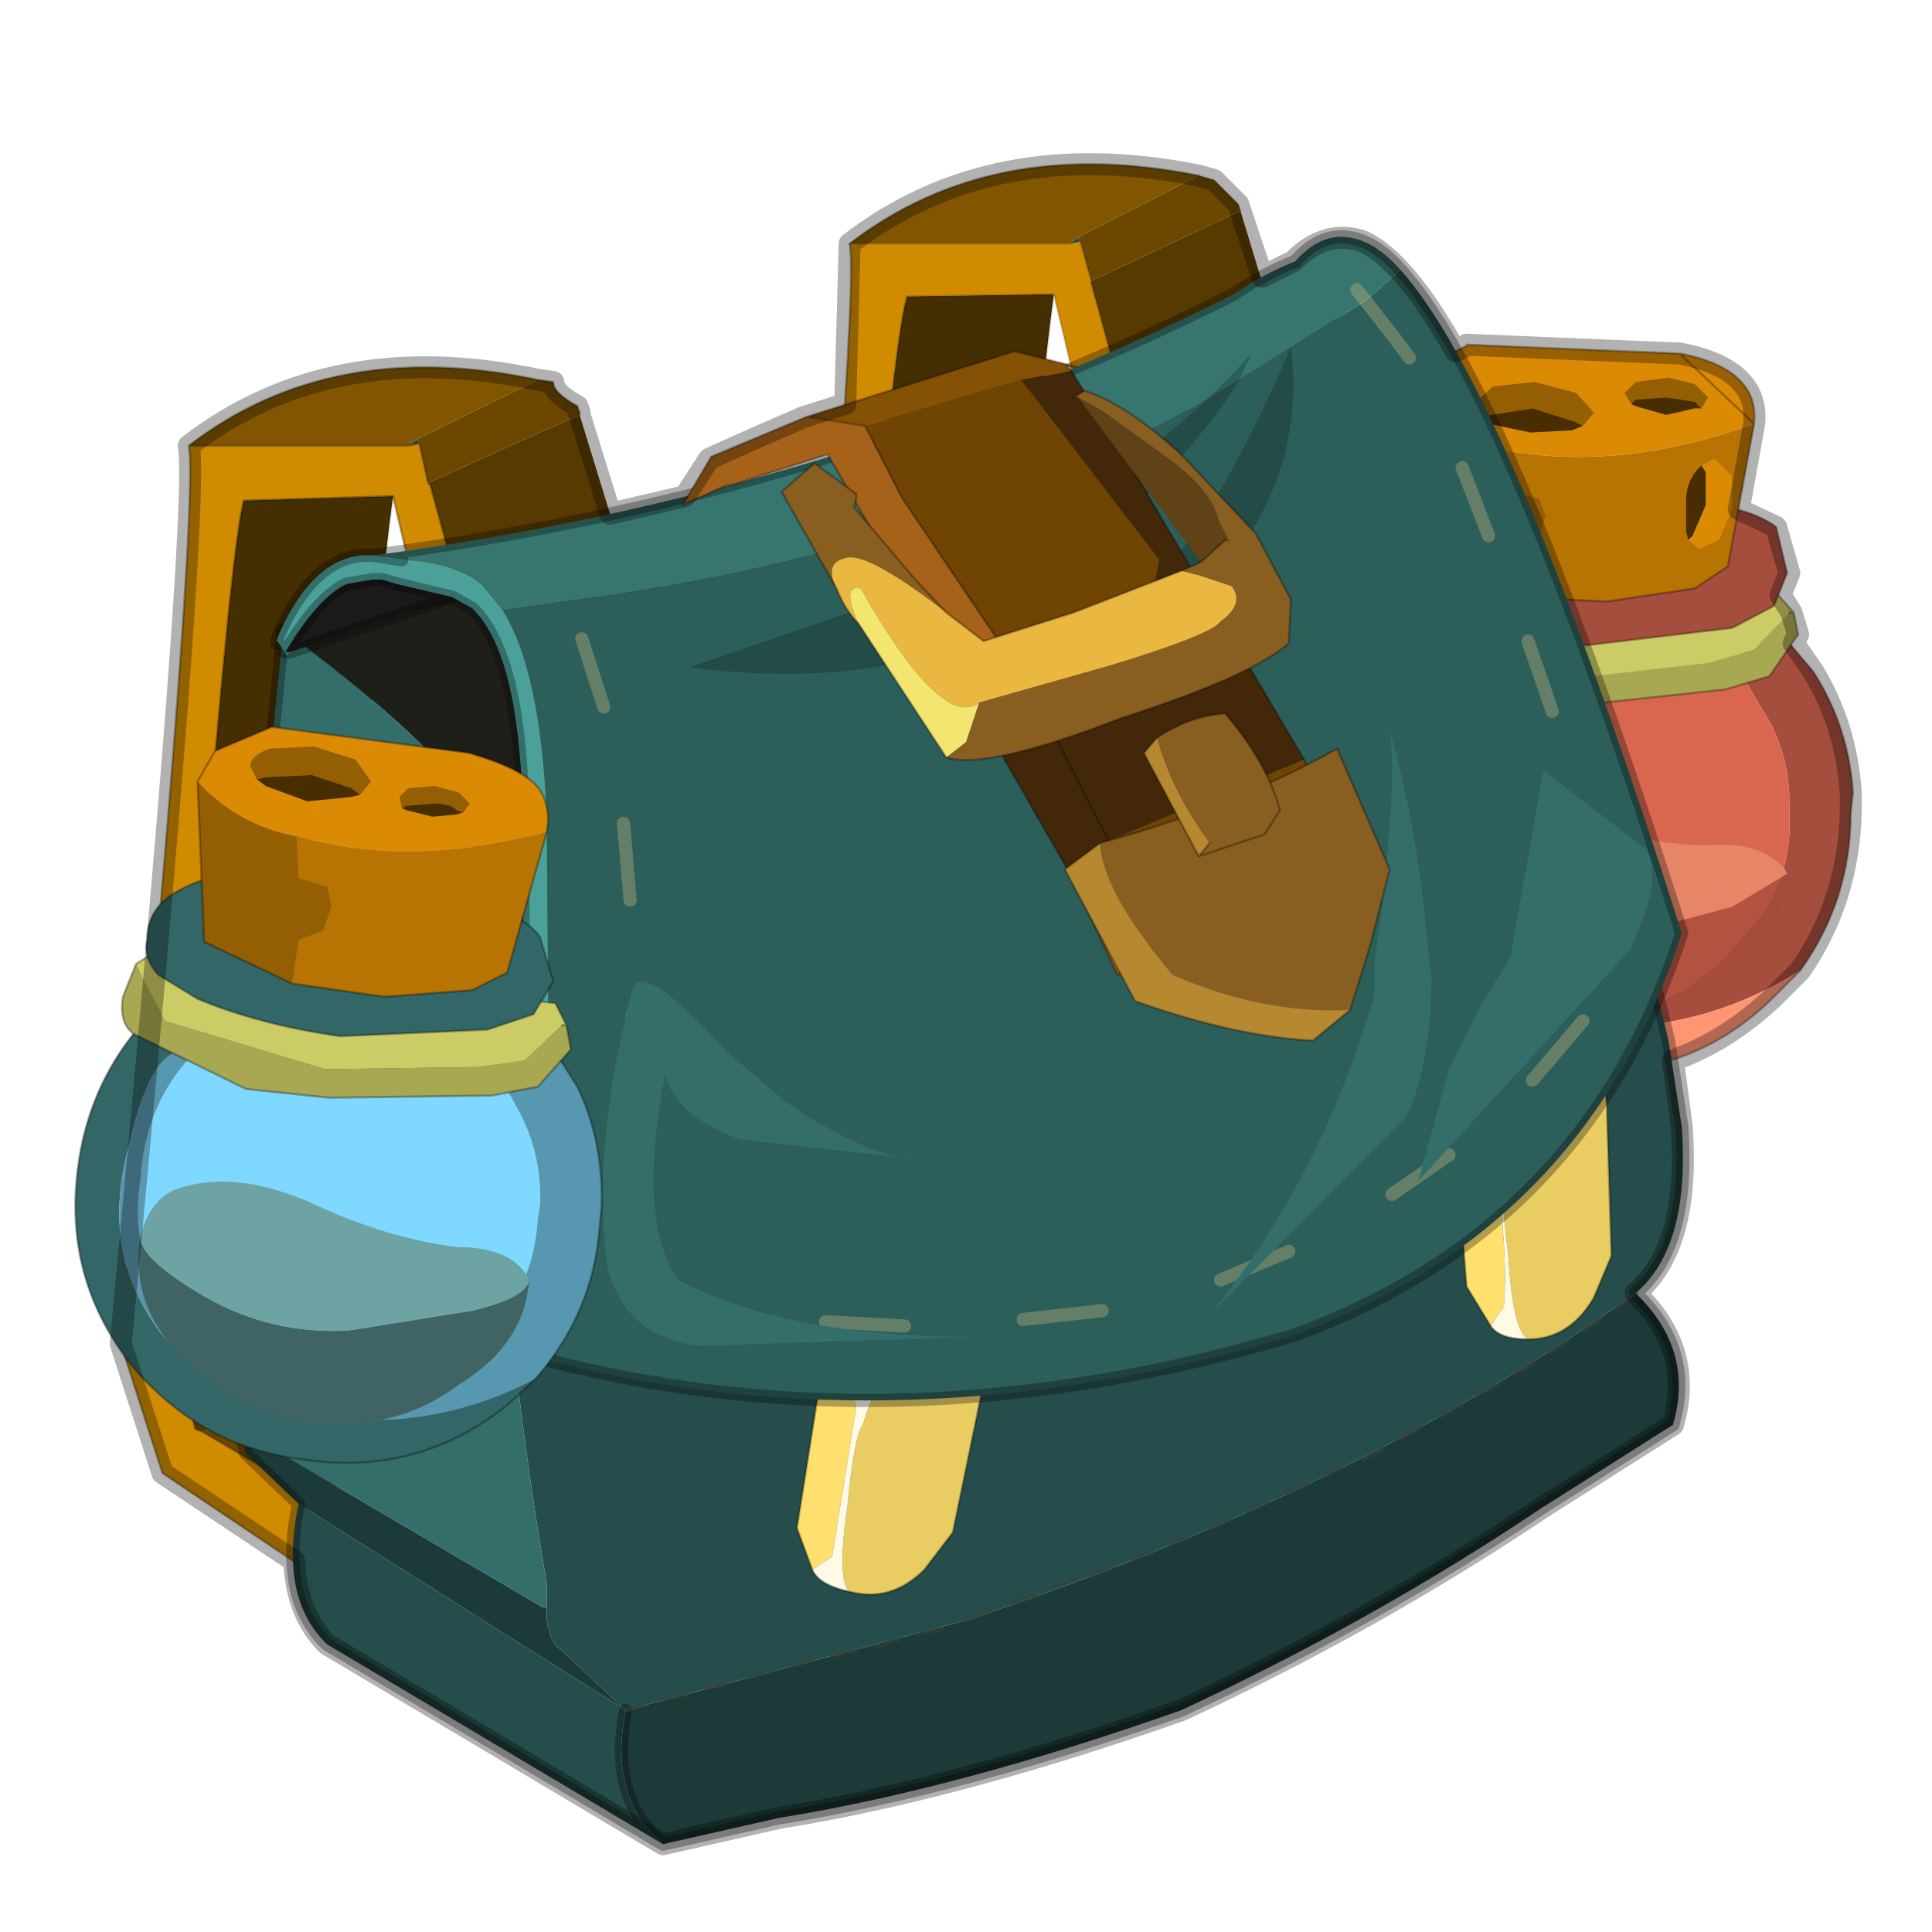 <?xml version="1.0" encoding="UTF-8" standalone="no"?>
<svg xmlns:xlink="http://www.w3.org/1999/xlink" height="440.0px" width="440.0px" xmlns="http://www.w3.org/2000/svg">
  <g transform="matrix(10.0, 0.0, 0.0, 10.0, 0.0, 0.0)">
    <use height="44.0" transform="matrix(1.0, 0.0, 0.0, 1.0, 0.0, 0.0)" width="44.0" xlink:href="#shape0"/>
  </g>
  <defs>
    <g id="shape0" transform="matrix(1.0, 0.0, 0.0, 1.0, 0.0, 0.0)">
      <path d="M44.0 44.0 L0.0 44.0 0.0 0.0 44.0 0.0 44.0 44.0" fill="#43adca" fill-opacity="0.0" fill-rule="evenodd" stroke="none"/>
      <path d="M41.0 22.1 Q38.95 23.4 36.55 23.4 34.15 23.5 32.4 21.8 30.8 20.15 31.3 17.6 31.6 15.1 32.55 15.4 31.55 16.7 31.6 18.45 31.55 20.3 32.85 21.6 34.25 23.1 36.15 23.1 38.1 23.1 39.4 21.65 L39.8 21.2 Q40.85 20.1 40.75 18.45 L40.75 18.1 Q40.7 17.0 40.1 16.1 L39.6 15.25 39.45 15.15 39.25 15.1 40.5 14.35 41.3 15.3 Q42.1 16.55 42.2 18.05 L42.15 18.5 Q42.15 20.5 41.0 22.1" fill="#a64e3d" fill-rule="evenodd" stroke="none"/>
      <path d="M41.0 22.1 L40.4 22.7 Q38.6 24.5 36.0 24.4 33.6 24.4 31.85 22.65 30.15 20.9 30.15 18.45 30.2 15.95 31.9 14.15 33.65 12.4 36.15 12.4 38.55 12.4 40.45 14.15 L40.5 14.35 39.25 15.1 Q38.35 15.65 36.75 15.85 34.15 16.35 32.8 15.55 L32.55 15.4 Q31.6 15.1 31.3 17.6 30.8 20.15 32.4 21.8 34.15 23.5 36.55 23.4 38.95 23.4 41.0 22.1" fill="#ff9573" fill-rule="evenodd" stroke="none"/>
      <path d="M32.55 15.4 L32.8 15.55 Q34.15 16.35 36.75 15.85 38.35 15.65 39.25 15.1 L39.45 15.15 39.6 15.25 40.1 16.1 Q40.7 17.0 40.75 18.1 L40.75 18.45 Q40.85 20.1 39.8 21.2 L39.4 21.65 Q38.1 23.1 36.15 23.1 34.25 23.1 32.85 21.6 31.55 20.3 31.6 18.45 31.55 16.7 32.55 15.4" fill="#d9664f" fill-rule="evenodd" stroke="none"/>
      <path d="M40.5 14.35 L40.45 14.15 Q38.55 12.4 36.15 12.4 33.65 12.4 31.9 14.15 30.2 15.95 30.15 18.45 30.15 20.9 31.85 22.65 33.6 24.4 36.0 24.4 38.6 24.5 40.4 22.7 L41.0 22.1 M40.5 14.35 L41.3 15.3 Q42.1 16.55 42.2 18.05 L42.15 18.5 Q42.15 20.5 41.0 22.1" fill="none" stroke="#000000" stroke-linecap="round" stroke-linejoin="round" stroke-opacity="0.302" stroke-width="0.05"/>
      <path d="M40.75 13.95 L39.95 14.8 38.9 15.1 35.4 15.5 31.7 14.7 30.9 13.45 31.3 13.15 40.45 13.5 40.85 13.95 40.75 13.95" fill="#cccc66" fill-rule="evenodd" stroke="none"/>
      <path d="M30.9 13.45 L31.7 14.7 35.4 15.5 38.9 15.1 39.95 14.8 40.75 13.95 40.85 13.95 40.95 14.45 40.3 15.4 39.3 15.7 35.6 16.1 33.7 16.05 31.0 15.1 Q30.6 14.85 30.65 14.3 30.65 13.9 30.9 13.45" fill="#a8a853" fill-rule="evenodd" stroke="none"/>
      <path d="M40.75 13.95 L40.85 13.95 40.45 13.5 31.3 13.15 30.9 13.45 Q30.65 13.9 30.65 14.3 30.6 14.85 31.0 15.1 L33.7 16.05 35.6 16.1 39.3 15.7 40.3 15.4 40.95 14.45 40.85 13.95" fill="none" stroke="#000000" stroke-linecap="round" stroke-linejoin="round" stroke-opacity="0.302" stroke-width="0.05"/>
      <path d="M40.45 12.0 L40.7 13.05 40.4 13.8 39.45 14.3 36.1 14.7 32.75 14.15 31.8 13.75 Q31.5 13.4 31.5 12.95 31.45 12.4 31.8 12.0 L32.75 11.4 36.05 11.05 Q38.0 11.05 39.35 11.55 40.05 11.7 40.45 12.0" fill="#a64e3d" fill-rule="evenodd" stroke="none"/>
      <path d="M40.45 12.0 L40.7 13.05 40.4 13.8 39.45 14.3 36.1 14.7 32.75 14.15 31.8 13.75 Q31.5 13.4 31.5 12.95 31.45 12.4 31.8 12.0 L32.75 11.4 36.05 11.05 Q38.0 11.05 39.35 11.55 40.05 11.7 40.45 12.0 Z" fill="none" stroke="#000000" stroke-linecap="round" stroke-linejoin="round" stroke-opacity="0.302" stroke-width="0.05"/>
      <path d="M40.7 19.9 Q40.7 21.3 39.3 22.35 38.0 23.55 36.15 23.5 34.3 23.55 32.95 22.35 31.7 21.25 31.7 19.7 31.75 20.15 33.35 20.9 34.95 21.6 36.65 21.4 L39.45 20.65 40.7 19.9" fill="#a64c3d" fill-opacity="0.733" fill-rule="evenodd" stroke="none"/>
      <path d="M40.7 19.9 L39.45 20.65 36.65 21.4 Q34.95 21.6 33.35 20.9 31.75 20.15 31.7 19.7 31.9 18.7 32.75 18.45 L35.6 18.55 Q37.3 19.25 38.95 19.25 40.1 19.15 40.65 19.8 L40.7 19.9" fill="#e68667" fill-rule="evenodd" stroke="none"/>
      <path d="M31.9 9.25 L32.25 8.45 33.45 7.85 33.4 7.85 38.2 8.05 38.25 8.05 Q39.3 8.25 39.7 8.75 40.0 9.1 39.95 9.65 36.9 10.75 34.25 10.25 32.9 10.15 31.9 9.25" fill="#db8a04" fill-rule="evenodd" stroke="none"/>
      <path d="M34.45 13.6 L32.4 12.85 31.9 9.25 Q32.9 10.15 34.25 10.25 L34.4 11.2 35.05 11.35 35.2 11.75 35.0 12.35 34.5 12.6 34.45 13.6" fill="#945e03" fill-rule="evenodd" stroke="none"/>
      <path d="M39.95 9.65 L39.35 12.9 38.6 13.4 36.6 13.7 34.45 13.6 34.5 12.6 35.0 12.35 35.2 11.75 35.05 11.35 34.4 11.2 34.25 10.25 Q36.9 10.75 39.95 9.65" fill="#b87403" fill-rule="evenodd" stroke="none"/>
      <path d="M39.95 9.65 L39.35 12.9 38.6 13.4 36.6 13.7 34.45 13.6 32.4 12.85 31.9 9.25 32.25 8.45 33.45 7.85 33.4 7.85 38.2 8.05 M38.25 8.05 Q39.3 8.25 39.7 8.75 40.0 9.1 39.95 9.65 Z" fill="none" stroke="#000000" stroke-linecap="round" stroke-linejoin="round" stroke-opacity="0.302" stroke-width="0.05"/>
      <path d="M33.75 9.5 L33.55 9.2 34.0 8.8 34.95 8.7 35.9 8.95 36.3 9.4 36.05 9.7 35.85 9.6 34.9 9.3 33.95 9.45 33.75 9.5" fill="#945e03" fill-rule="evenodd" stroke="none"/>
      <path d="M36.05 9.7 L35.8 9.8 34.85 9.85 33.9 9.65 33.75 9.5 33.95 9.45 34.9 9.3 35.85 9.6 36.05 9.7" fill="#472d00" fill-rule="evenodd" stroke="none"/>
      <path d="M38.75 9.3 L38.6 9.15 37.95 9.05 37.25 9.1 37.15 9.2 37.0 8.95 37.25 8.7 38.0 8.6 38.6 8.75 38.9 9.05 38.75 9.3" fill="#945e03" fill-rule="evenodd" stroke="none"/>
      <path d="M37.15 9.2 L37.25 9.1 37.95 9.05 38.6 9.15 38.75 9.3 38.6 9.3 37.95 9.45 37.25 9.25 37.15 9.2" fill="#472d00" fill-rule="evenodd" stroke="none"/>
      <path d="M38.45 12.3 L38.4 12.1 38.4 11.4 Q38.4 11.0 38.65 10.7 L38.75 10.6 38.85 10.75 38.85 11.5 38.55 12.2 38.45 12.3" fill="#472d00" fill-rule="evenodd" stroke="none"/>
      <path d="M38.75 10.6 L39.05 10.45 39.45 10.85 39.45 11.6 39.15 12.3 38.7 12.5 38.45 12.3 38.55 12.2 38.85 11.5 38.85 10.75 38.75 10.6" fill="#db8a04" fill-rule="evenodd" stroke="none"/>
      <path d="M10.7 14.4 L10.7 14.35 10.7 14.4 M9.5 10.0 L9.55 10.1 9.3 10.15 9.5 10.0" fill="#254d4b" fill-rule="evenodd" stroke="none"/>
      <path d="M10.7 14.35 L9.7 14.5 8.95 11.3 5.55 11.4 Q5.25 12.65 4.6 20.85 L3.85 29.35 3.8 30.2 3.85 30.35 4.45 32.55 4.6 32.6 7.05 34.05 6.75 35.6 3.7 33.55 2.75 30.6 Q4.55 11.55 4.3 10.15 L9.3 10.15 9.55 10.1 9.75 11.0 9.8 11.05 10.7 14.35" fill="#d18b00" fill-rule="evenodd" stroke="none"/>
      <path d="M13.2 9.45 L14.2 12.7 10.7 14.4 10.7 14.35 9.8 11.05 9.75 11.0 Q11.5 10.2 13.2 9.45 M7.4 29.45 L8.0 31.65 8.0 31.7 4.6 32.6 4.45 32.55 3.85 30.35 7.4 29.45" fill="#573a00" fill-rule="evenodd" stroke="none"/>
      <path d="M12.25 8.65 L12.6 8.7 Q12.6 8.95 13.15 9.25 L13.2 9.4 13.2 9.45 Q11.5 10.2 9.75 11.0 L9.55 10.1 9.5 10.0 12.25 8.65 M8.0 31.7 L10.3 33.0 7.05 34.05 4.6 32.6 8.0 31.7" fill="#6b4700" fill-rule="evenodd" stroke="none"/>
      <path d="M4.3 10.15 Q7.55 7.65 12.25 8.65 L9.5 10.0 9.3 10.15 4.3 10.15" fill="#825600" fill-rule="evenodd" stroke="none"/>
      <path d="M8.95 11.3 Q8.65 13.45 8.1 19.95 L7.4 28.45 7.35 29.3 7.4 29.45 3.85 30.35 3.8 30.2 3.85 29.35 4.6 20.85 Q5.25 12.65 5.55 11.4 L8.95 11.3" fill="#452e00" fill-rule="evenodd" stroke="none"/>
      <path d="M12.25 8.65 L12.6 8.7 Q12.6 8.95 13.15 9.25 L13.2 9.4 13.2 9.45 M10.7 14.35 L9.7 14.5 8.95 11.3 5.55 11.4 Q5.25 12.65 4.6 20.85 L3.85 29.35 3.8 30.2 3.85 30.35 4.45 32.55 4.6 32.6 7.05 34.05 6.75 35.6 3.7 33.55 2.75 30.6 Q4.55 11.55 4.3 10.15 7.55 7.65 12.25 8.65 M9.55 10.1 L9.75 11.0 M9.3 10.15 L4.3 10.15 M10.7 14.35 L9.8 11.05 9.75 11.0 M9.55 10.1 L9.3 10.15" fill="none" stroke="#000000" stroke-linecap="round" stroke-linejoin="round" stroke-opacity="0.302" stroke-width="0.05"/>
      <path d="M8.95 11.3 Q8.65 13.45 8.1 19.95 L7.4 28.45 7.35 29.3 7.4 29.45 M8.0 31.7 L10.3 33.0 7.05 34.05" fill="none" stroke="#000000" stroke-linecap="round" stroke-linejoin="round" stroke-opacity="0.153" stroke-width="0.05"/>
      <path d="M33.2 9.55 L31.9 10.3 Q21.6 16.55 10.75 18.6 10.55 17.4 6.45 14.35 18.3 12.25 29.35 6.25 32.0 8.7 33.2 9.55 M29.35 6.25 Q31.7 9.0 31.9 10.3 31.7 9.0 29.35 6.25" fill="#1f1f1a" fill-rule="evenodd" stroke="none"/>
      <path d="M34.25 11.7 L32.45 13.2 Q27.65 16.8 19.6 19.35 L10.95 21.6 10.75 18.6 Q21.6 16.55 31.9 10.3 L33.2 9.55 34.25 11.7 M12.45 36.6 L12.45 36.9 Q12.55 37.45 12.75 37.55 L14.25 38.95 22.0 36.9 Q30.95 33.95 37.25 29.45 38.6 30.75 38.1 32.45 L35.1 34.35 Q31.3 36.9 26.9 38.95 21.8 40.75 17.75 41.4 L15.1 42.0 Q13.85 40.95 14.25 38.95 L6.8 34.25 5.6 33.1 5.45 32.55 12.35 36.6 12.45 36.6" fill="#1c3b38" fill-rule="evenodd" stroke="none"/>
      <path d="M10.95 21.6 L19.6 19.35 Q27.65 16.8 32.45 13.2 L34.25 11.7 Q36.5 17.35 38.0 23.7 L38.3 25.65 Q38.5 28.4 37.25 29.45 30.95 33.95 22.0 36.9 L14.25 38.95 12.75 37.55 Q12.55 37.45 12.45 36.9 L12.45 36.6 12.45 36.05 Q11.45 30.3 10.95 21.9 L10.95 21.6 M15.1 42.0 L7.45 37.45 Q6.35 36.4 6.8 34.25 L14.25 38.95 Q13.85 40.95 15.1 42.0" fill="#254d4b" fill-rule="evenodd" stroke="none"/>
      <path d="M10.75 18.6 L10.95 21.6 10.95 21.9 Q11.45 30.3 12.45 36.05 L12.45 36.6 12.35 36.6 5.45 32.55 5.45 32.45 5.5 31.6 Q5.45 25.95 6.15 17.55 L6.15 17.35 6.45 14.35 Q10.55 17.4 10.75 18.6" fill="#346e6a" fill-rule="evenodd" stroke="none"/>
      <path d="M34.25 11.7 L33.2 9.55 M37.25 29.45 Q38.5 28.4 38.3 25.65 L38.0 23.7 Q36.5 17.35 34.25 11.7 M29.35 6.25 Q18.3 12.25 6.45 14.35 M29.35 6.25 Q32.0 8.7 33.2 9.55 M5.45 32.55 L5.45 32.45 5.5 31.6 Q5.45 25.95 6.15 17.55 L6.15 17.35 6.45 14.35 M6.8 34.25 L5.6 33.1 5.45 32.55 M15.1 42.0 L7.45 37.45 Q6.35 36.4 6.8 34.25 M14.25 38.95 Q13.85 40.95 15.1 42.0 L17.75 41.4 Q21.8 40.75 26.9 38.95 31.3 36.9 35.1 34.35 L38.1 32.45 Q38.6 30.75 37.25 29.45" fill="none" stroke="#000000" stroke-linecap="round" stroke-linejoin="round" stroke-opacity="0.302" stroke-width="0.3"/>
      <path d="M31.9 10.3 Q31.7 9.0 29.35 6.25" fill="none" stroke="#000000" stroke-linecap="round" stroke-linejoin="round" stroke-width="0.05"/>
      <path d="M28.65 15.6 L28.25 15.8 M20.65 18.95 L20.15 19.15 M23.4 18.0 L23.0 18.2 M22.55 18.3 L22.1 18.45 M21.6 18.65 L21.15 18.8 M27.8 16.05 L27.35 16.25 M26.9 16.45 L26.5 16.65 M26.05 16.85 L25.6 17.05 M25.15 17.25 L24.75 17.45 M24.3 17.65 L23.85 17.85 M34.25 11.7 L33.85 11.95 M33.45 12.3 L33.15 12.55 M32.75 12.9 L32.45 13.2 32.35 13.25 M31.95 13.55 L31.6 13.85 M31.2 14.1 L30.75 14.35 M30.35 14.6 L29.9 14.85 M29.5 15.1 L29.1 15.35 M11.85 21.35 L11.35 21.5 M12.8 21.1 L12.3 21.25 M13.75 20.85 L13.25 21.0 M14.75 20.6 L14.25 20.75 M15.7 20.35 L15.2 20.45 M16.65 20.1 L16.2 20.2 M17.65 19.85 L17.15 19.95 M18.6 19.6 L18.1 19.75 M14.65 38.85 L14.25 38.95 M15.6 38.6 L15.1 38.7 M16.55 38.35 L16.1 38.45 M17.55 38.05 L17.05 38.2 M18.5 37.8 L18.05 37.95 M30.6 33.4 L30.15 33.6 M31.5 33.0 L31.05 33.25 M32.35 32.5 L31.9 32.75 M33.25 32.0 L32.8 32.25 M34.9 31.05 L34.5 31.3 M35.7 30.55 L35.3 30.8 M36.45 30.05 L36.05 30.3 M37.25 29.45 L36.85 29.75 M34.1 31.55 L33.65 31.75 M28.85 34.2 L28.4 34.4 M28.0 34.6 L27.55 34.8 M27.1 35.0 L26.65 35.15 M26.25 35.35 L25.8 35.5 M25.35 35.7 L24.9 35.85 M20.45 37.35 L19.95 37.5 M21.45 37.1 L20.95 37.2 M23.55 36.35 L23.05 36.5 M22.55 36.7 L22.0 36.9 M24.5 35.95 L24.0 36.15 M29.75 33.8 L29.3 34.0 M19.6 19.35 L19.1 19.5 M19.5 37.6 L19.0 37.7" fill="none" stroke="#3f3f36" stroke-linecap="round" stroke-linejoin="round" stroke-opacity="0.502" stroke-width="0.1"/>
      <path d="M25.75 9.8 L25.75 9.75 25.75 9.8 M24.6 5.5 L24.35 5.55 24.55 5.4 24.6 5.5" fill="#254d4b" fill-rule="evenodd" stroke="none"/>
      <path d="M25.75 9.75 L24.75 9.85 24.0 6.7 20.65 6.75 Q20.3 8.05 19.65 16.25 L18.95 24.75 18.9 25.6 18.95 25.75 19.5 27.95 19.65 28.0 22.1 29.45 21.8 30.95 18.75 28.95 17.8 26.0 Q19.6 6.95 19.35 5.55 L24.35 5.55 24.6 5.5 24.85 6.4 24.85 6.45 25.75 9.75" fill="#d18b00" fill-rule="evenodd" stroke="none"/>
      <path d="M22.45 24.85 L23.05 27.05 19.65 28.0 19.5 27.95 18.95 25.75 22.45 24.85 M28.25 4.8 L29.25 8.1 25.75 9.8 25.75 9.75 24.85 6.45 24.85 6.4 28.25 4.8" fill="#573a00" fill-rule="evenodd" stroke="none"/>
      <path d="M23.05 27.05 L25.35 28.4 22.1 29.45 19.65 28.0 23.05 27.05 M27.3 4.0 L27.65 4.1 28.2 4.65 28.25 4.8 24.85 6.4 24.6 5.5 24.55 5.4 27.3 4.0" fill="#6b4700" fill-rule="evenodd" stroke="none"/>
      <path d="M19.35 5.55 Q22.6 3.05 27.3 4.0 L24.55 5.4 24.35 5.55 19.35 5.55" fill="#825600" fill-rule="evenodd" stroke="none"/>
      <path d="M24.0 6.7 Q23.7 8.85 23.15 15.35 L22.45 23.85 22.4 24.7 22.45 24.85 18.95 25.75 18.9 25.6 18.95 24.75 19.65 16.25 Q20.3 8.05 20.65 6.75 L24.0 6.7" fill="#452e00" fill-rule="evenodd" stroke="none"/>
      <path d="M25.75 9.75 L24.75 9.85 24.0 6.7 Q23.7 8.85 23.15 15.35 L22.45 23.85 22.4 24.7 22.45 24.85 M23.05 27.05 L25.35 28.4 22.1 29.45 19.65 28.0 19.5 27.95 18.95 25.75 M27.3 4.0 L27.65 4.1 28.2 4.65 28.25 4.8 M25.75 9.75 L24.85 6.45 24.85 6.4 24.6 5.5 24.35 5.55 19.35 5.55 M24.0 6.7 L20.65 6.75 Q20.3 8.05 19.65 16.25 L18.95 24.75 18.9 25.6 18.95 25.75" fill="none" stroke="#000000" stroke-linecap="round" stroke-linejoin="round" stroke-opacity="0.153" stroke-width="0.05"/>
      <path d="M22.1 29.45 L21.8 30.95 18.75 28.95 17.8 26.0 Q19.6 6.95 19.35 5.55 22.6 3.05 27.3 4.0" fill="none" stroke="#000000" stroke-linecap="round" stroke-linejoin="round" stroke-opacity="0.302" stroke-width="0.05"/>
      <path d="M34.45 25.5 Q35.75 25.05 35.95 24.75 36.3 24.3 36.05 24.1 L35.3 23.8 33.2 24.95 33.3 25.3 33.6 25.4 34.45 25.5" fill="#fff1ba" fill-rule="evenodd" stroke="none"/>
      <path d="M34.8 30.5 Q35.75 30.5 36.3 29.55 L36.7 28.6 36.6 25.4 36.6 25.3 Q36.6 24.55 36.05 24.1 36.3 24.3 35.95 24.75 35.75 25.05 34.45 25.5 L34.25 26.65 Q34.15 27.0 34.35 28.6 34.45 30.3 34.8 30.5" fill="#e9cd63" fill-rule="evenodd" stroke="none"/>
      <path d="M33.2 24.95 L33.2 25.15 33.1 25.5 33.3 25.3 33.2 24.95" fill="#ffdf66" fill-rule="evenodd" stroke="none"/>
      <path d="M33.1 25.5 L33.4 29.3 33.95 30.2 34.25 29.75 Q34.35 28.6 34.05 26.35 L33.6 25.4 33.3 25.3 33.1 25.5" fill="#ffe06e" fill-rule="evenodd" stroke="none"/>
      <path d="M34.8 30.5 Q34.45 30.3 34.35 28.6 34.15 27.0 34.25 26.65 L34.45 25.5 33.6 25.4 34.05 26.35 Q34.35 28.6 34.25 29.75 L33.95 30.2 Q34.15 30.5 34.8 30.5" fill="#fffae6" fill-rule="evenodd" stroke="none"/>
      <path d="M36.05 24.1 Q36.6 24.55 36.6 25.3 L36.6 25.4 36.7 28.6 36.3 29.55 Q35.75 30.5 34.8 30.5 M36.05 24.1 L35.3 23.8 33.2 24.95 33.2 25.15 33.1 25.5 33.4 29.3 33.95 30.2 Q34.15 30.5 34.8 30.5" fill="none" stroke="#000000" stroke-linecap="round" stroke-linejoin="round" stroke-opacity="0.302" stroke-width="0.05"/>
      <path d="M22.1 30.4 L21.4 29.9 18.95 30.5 19.0 30.85 19.25 31.0 Q19.55 31.45 20.15 31.35 L21.85 31.0 Q22.25 30.7 22.1 30.4" fill="#fff1ba" fill-rule="evenodd" stroke="none"/>
      <path d="M22.1 30.4 Q22.25 30.7 21.85 31.0 L20.15 31.35 Q19.85 31.75 19.65 32.45 19.45 32.7 19.3 34.3 19.05 36.0 19.35 36.25 20.3 36.5 21.05 35.75 L21.7 34.9 22.35 31.75 22.4 31.65 Q22.55 30.95 22.1 30.4" fill="#e9cd63" fill-rule="evenodd" stroke="none"/>
      <path d="M19.0 30.85 L18.95 30.5 18.9 30.7 18.75 31.0 19.0 30.85" fill="#ffdf66" fill-rule="evenodd" stroke="none"/>
      <path d="M19.25 31.0 L19.0 30.85 18.75 31.0 18.15 34.8 18.5 35.75 18.95 35.45 19.5 32.05 19.25 31.0" fill="#ffe06e" fill-rule="evenodd" stroke="none"/>
      <path d="M20.15 31.35 Q19.55 31.45 19.25 31.0 L19.5 32.05 18.95 35.45 18.5 35.75 Q18.65 36.1 19.35 36.25 19.05 36.0 19.3 34.3 19.45 32.7 19.65 32.45 19.85 31.75 20.15 31.35" fill="#fffae6" fill-rule="evenodd" stroke="none"/>
      <path d="M18.95 30.5 L21.4 29.9 22.1 30.4 M18.95 30.5 L18.9 30.7 18.75 31.0 18.15 34.8 18.5 35.75 Q18.65 36.1 19.35 36.25 20.3 36.5 21.05 35.75 L21.7 34.9 22.35 31.75 22.4 31.65 Q22.55 30.95 22.1 30.4" fill="none" stroke="#000000" stroke-linecap="round" stroke-linejoin="round" stroke-opacity="0.302" stroke-width="0.05"/>
      <path d="M31.9 6.15 L31.1 6.85 27.5 9.1 Q21.15 12.65 12.85 13.7 L11.45 13.9 11.05 13.4 Q10.55 12.85 9.15 12.75 L8.5 12.65 Q19.05 11.25 28.1 6.7 28.75 6.25 29.5 5.95 30.2 5.15 31.05 5.5 31.45 5.65 31.9 6.15" fill="#37756f" fill-rule="evenodd" stroke="none"/>
      <path d="M11.45 13.9 L12.85 13.7 Q21.15 12.65 27.5 9.1 L31.1 6.85 31.9 6.15 Q34.4 8.95 38.3 21.25 36.15 27.95 29.5 30.4 20.65 33.05 12.55 31.0 L12.55 30.95 12.45 18.5 Q12.3 15.25 11.45 13.9" fill="#2c5e5a" fill-rule="evenodd" stroke="none"/>
      <path d="M11.45 13.9 Q12.3 15.25 12.45 18.5 L12.55 30.95 11.95 30.45 11.9 18.3 Q11.8 14.85 10.75 13.85 L10.3 13.6 9.05 13.3 8.7 13.2 8.5 13.2 7.9 13.3 Q7.25 13.6 6.5 14.85 L6.6 14.85 6.55 14.95 6.35 14.65 6.3 14.6 6.35 14.45 Q7.2 12.55 8.5 12.65 L9.15 12.75 Q10.55 12.85 11.05 13.4 L11.45 13.9" fill="#4ba199" fill-rule="evenodd" stroke="none"/>
      <path d="M6.6 14.85 L6.5 14.85 Q7.25 13.6 7.9 13.3 L8.5 13.2 8.7 13.2 9.05 13.3 10.3 13.6 6.6 14.85 M6.35 14.65 L6.3 14.65 6.3 14.6 6.35 14.65" fill="#1a1a1a" fill-rule="evenodd" stroke="none"/>
      <path d="M12.55 30.95 L12.55 31.0 Q20.65 33.05 29.5 30.4 36.15 27.95 38.3 21.25 34.4 8.95 31.9 6.15 31.45 5.65 31.05 5.5 30.2 5.15 29.5 5.95 28.75 6.25 28.1 6.7 19.05 11.25 8.5 12.65 L9.15 12.75 M10.3 13.6 L10.75 13.85 Q11.8 14.85 11.9 18.3 L11.95 30.45 12.55 30.95 M6.6 14.85 L6.5 14.85 Q7.25 13.6 7.9 13.3 L8.5 13.2 8.7 13.2 9.05 13.3 10.3 13.6 6.6 14.85 M6.35 14.65 L6.3 14.65 6.3 14.6 6.35 14.45 Q7.2 12.55 8.5 12.65" fill="none" stroke="#000000" stroke-linecap="round" stroke-linejoin="round" stroke-opacity="0.302" stroke-width="0.3"/>
      <path d="M32.1 8.15 L31.8 7.75 31.1 6.85 30.9 6.6 M18.8 30.1 L20.6 30.2 M14.4 29.5 L16.1 29.8 M13.75 16.1 L13.25 14.55 M14.35 20.5 L14.2 18.75 M14.4 24.8 L14.4 23.1 M14.25 29.15 L14.35 27.4 M33.9 12.2 L33.3 10.65 M35.35 16.2 L34.8 14.6 M36.6 20.4 L36.1 18.75 M34.9 24.6 L36.05 23.25 M31.7 27.2 L32.5 26.65 33.0 26.3 M27.8 29.15 L29.35 28.5 M23.3 30.05 L25.1 29.85" fill="none" stroke="#f2ce87" stroke-linecap="round" stroke-linejoin="round" stroke-opacity="0.29" stroke-width="0.3"/>
      <path d="M15.7 15.2 L20.5 13.55 Q25.65 11.25 28.5 8.05 L28.25 8.6 Q27.6 9.8 24.65 12.85 21.65 15.95 15.7 15.2 M29.4 7.9 Q29.85 11.6 26.5 14.3 L23.3 16.1 Q26.85 13.95 29.4 7.9" fill="#000000" fill-opacity="0.2" fill-rule="evenodd" stroke="none"/>
      <path d="M33.75 22.85 L34.4 21.8 34.7 20.1 35.15 17.55 37.5 19.35 Q37.8 20.0 37.4 20.95 L37.15 21.6 32.3 26.9 33.0 24.35 33.75 22.85 M20.9 26.4 L16.85 25.95 Q15.35 25.4 15.15 24.45 14.5 27.85 15.45 29.15 17.9 30.45 22.25 30.45 L15.9 30.65 Q14.3 30.45 13.85 28.95 13.45 26.15 14.4 22.55 14.6 21.8 16.55 23.95 L17.9 25.1 Q19.85 26.4 20.9 26.4 M31.3 22.65 L31.3 22.0 Q31.85 17.95 31.65 16.6 32.3 18.95 32.5 21.4 L32.6 22.25 Q32.6 24.15 32.05 25.4 L27.6 29.9 Q30.15 26.7 31.3 22.65" fill="#346e6a" fill-rule="evenodd" stroke="none"/>
      <path d="M4.4 24.0 Q3.5 23.6 2.95 26.05 2.25 28.5 3.65 30.35 5.2 32.15 7.6 32.3 10.0 32.55 12.2 31.4 L11.55 32.0 Q9.55 33.6 7.0 33.25 4.6 33.0 3.0 31.1 1.5 29.2 1.75 26.8 2.0 24.3 3.9 22.65 5.75 21.05 8.25 21.3 10.7 21.55 12.4 23.4 L12.45 23.65 Q11.95 24.05 11.1 24.3 L8.55 24.8 Q5.85 25.05 4.7 24.15 L4.4 24.0" fill="#336666" fill-rule="evenodd" stroke="none"/>
      <path d="M4.4 24.0 Q3.3 25.15 3.2 26.85 2.9 28.75 4.1 30.15 5.35 31.8 7.25 31.9 9.15 32.15 10.6 30.85 L11.05 30.4 Q12.15 29.4 12.25 27.75 L12.3 27.45 Q12.35 26.35 11.85 25.35 L11.35 24.45 11.25 24.35 11.1 24.3 Q11.95 24.05 12.45 23.65 L13.15 24.75 Q13.75 26.0 13.7 27.5 L13.65 28.0 Q13.5 29.9 12.2 31.4 10.0 32.55 7.6 32.3 5.2 32.15 3.65 30.35 2.25 28.5 2.95 26.05 3.5 23.6 4.4 24.0" fill="#5797b0" fill-rule="evenodd" stroke="none"/>
      <path d="M11.1 24.3 L11.25 24.35 11.35 24.45 11.85 25.35 Q12.35 26.35 12.3 27.45 L12.25 27.75 Q12.15 29.4 11.05 30.4 L10.6 30.85 Q9.15 32.15 7.25 31.9 5.35 31.8 4.1 30.15 2.9 28.75 3.2 26.85 3.3 25.15 4.4 24.0 L4.7 24.15 Q5.85 25.05 8.55 24.8 L11.1 24.3" fill="#7fd8ff" fill-rule="evenodd" stroke="none"/>
      <path d="M12.2 31.4 Q13.5 29.9 13.65 28.0 L13.7 27.5 Q13.75 26.0 13.15 24.75 L12.45 23.65 12.4 23.4 Q10.7 21.55 8.25 21.3 5.75 21.05 3.9 22.65 2.0 24.3 1.75 26.8 1.5 29.2 3.0 31.1 4.6 33.0 7.0 33.25 9.55 33.6 11.55 32.0 L12.2 31.4 Z" fill="none" stroke="#000000" stroke-linecap="round" stroke-linejoin="round" stroke-opacity="0.302" stroke-width="0.05"/>
      <path d="M12.8 23.35 L11.95 24.15 10.9 24.3 7.4 24.35 3.75 23.25 3.1 21.95 3.5 21.7 12.65 22.85 12.9 23.35 12.8 23.35" fill="#cccc66" fill-rule="evenodd" stroke="none"/>
      <path d="M3.1 21.95 L3.75 23.25 7.4 24.35 10.9 24.3 11.95 24.15 12.8 23.35 12.9 23.35 13.0 23.9 12.25 24.75 11.2 24.95 7.5 25.0 5.6 24.8 3.05 23.55 Q2.7 23.3 2.8 22.7 L3.1 21.95" fill="#a8a853" fill-rule="evenodd" stroke="none"/>
      <path d="M12.8 23.35 L12.9 23.35 12.65 22.85 3.5 21.7 3.1 21.95 2.8 22.7 Q2.7 23.3 3.05 23.55 L5.6 24.8 7.5 25.0 11.2 24.95 12.25 24.75 13.0 23.9 12.9 23.35" fill="none" stroke="#000000" stroke-linecap="round" stroke-linejoin="round" stroke-opacity="0.302" stroke-width="0.05"/>
      <path d="M7.75 23.6 Q5.95 23.35 4.5 22.75 L3.6 22.2 Q3.25 21.8 3.35 21.4 3.35 20.85 3.75 20.5 4.1 20.2 4.75 20.0 L8.1 19.9 Q9.95 20.05 11.3 20.75 12.05 20.95 12.3 21.35 L12.6 22.35 12.15 23.1 11.1 23.45 7.75 23.6" fill="#336666" fill-rule="evenodd" stroke="none"/>
      <path d="M7.75 23.6 Q5.95 23.35 4.5 22.75 L3.6 22.2 Q3.25 21.8 3.35 21.4 3.35 20.85 3.75 20.5 4.1 20.2 4.75 20.0 L8.1 19.9 Q9.95 20.05 11.3 20.75 12.05 20.95 12.3 21.35 L12.6 22.35 12.15 23.1 11.1 23.45 7.75 23.6 Z" fill="none" stroke="#000000" stroke-linecap="round" stroke-linejoin="round" stroke-opacity="0.302" stroke-width="0.05"/>
      <path d="M12.05 29.15 Q11.95 30.6 10.5 31.5 9.05 32.6 7.2 32.4 5.35 32.2 4.15 30.9 2.95 29.75 3.2 28.15 3.15 28.65 4.7 29.55 6.2 30.4 7.95 30.3 L10.75 29.85 Q12.0 29.55 12.05 29.15" fill="#406464" fill-rule="evenodd" stroke="none"/>
      <path d="M12.05 29.15 Q12.0 29.55 10.75 29.85 L7.95 30.3 Q6.2 30.4 4.7 29.55 3.15 28.65 3.2 28.15 3.45 27.15 4.3 27.0 5.5 26.7 7.1 27.4 8.8 28.2 10.4 28.4 11.6 28.4 12.0 29.05 L12.05 29.15" fill="#6da3a2" fill-rule="evenodd" stroke="none"/>
      <path d="M4.5 17.8 L4.9 17.1 6.2 16.55 6.15 16.55 10.7 17.15 10.85 17.2 Q12.0 17.55 12.3 18.0 12.55 18.4 12.45 18.95 9.35 19.8 6.75 19.05 5.4 18.8 4.5 17.8" fill="#db8a04" fill-rule="evenodd" stroke="none"/>
      <path d="M6.65 22.4 L4.65 21.45 4.5 17.8 Q5.4 18.8 6.75 19.05 L6.8 20.0 7.45 20.2 7.55 20.65 7.35 21.2 6.8 21.4 6.65 22.4" fill="#945e03" fill-rule="evenodd" stroke="none"/>
      <path d="M12.45 18.95 L11.55 22.15 10.75 22.55 8.75 22.7 6.65 22.4 6.8 21.4 7.35 21.2 7.55 20.65 7.45 20.2 6.8 20.0 6.75 19.05 Q9.35 19.8 12.45 18.95" fill="#b87403" fill-rule="evenodd" stroke="none"/>
      <path d="M4.5 17.8 L4.9 17.1 6.2 16.55 6.15 16.55 10.7 17.15 10.85 17.2 Q12.0 17.55 12.3 18.0 12.55 18.4 12.45 18.95 L11.55 22.15 10.75 22.55 8.75 22.7 6.65 22.4 4.65 21.45 4.5 17.8 Z" fill="none" stroke="#000000" stroke-linecap="round" stroke-linejoin="round" stroke-opacity="0.302" stroke-width="0.05"/>
      <path d="M8.2 18.1 L8.0 17.95 7.1 17.65 6.05 17.7 5.85 17.75 5.7 17.45 Q5.7 17.2 6.15 17.05 L7.15 17.0 8.1 17.3 8.45 17.8 8.2 18.1" fill="#945e03" fill-rule="evenodd" stroke="none"/>
      <path d="M5.85 17.75 L6.05 17.7 7.1 17.65 8.0 17.95 8.2 18.1 8.0 18.15 7.0 18.25 6.05 17.9 5.85 17.75" fill="#472d00" fill-rule="evenodd" stroke="none"/>
      <path d="M9.15 18.4 L9.1 18.15 9.3 17.95 9.9 17.9 10.45 18.05 10.7 18.3 10.55 18.5 10.4 18.45 Q10.25 18.3 9.9 18.3 L9.25 18.35 9.15 18.4" fill="#945e03" fill-rule="evenodd" stroke="none"/>
      <path d="M10.55 18.5 L10.4 18.55 9.85 18.6 9.25 18.45 9.15 18.4 9.25 18.35 9.9 18.3 Q10.25 18.3 10.4 18.45 L10.55 18.5" fill="#472d00" fill-rule="evenodd" stroke="none"/>
      <path d="M24.4 8.45 L23.25 8.65 19.7 9.7 18.45 9.5 18.35 9.5 23.1 8.0 24.5 8.35 24.3 8.35 24.4 8.45" fill="#855104" fill-rule="evenodd" stroke="none"/>
      <path d="M23.25 8.65 L24.4 8.45 25.8 10.7 29.7 17.3 25.25 19.15 24.4 19.95 21.85 15.5 23.45 15.65 26.2 13.7 26.4 12.75 23.25 8.65 M25.25 19.15 L23.45 15.65 25.25 19.15" fill="#422808" fill-rule="evenodd" stroke="none"/>
      <path d="M18.35 9.5 L18.45 9.5 19.7 9.7 20.55 11.35 23.45 15.65 21.85 15.5 18.85 10.35 16.65 11.05 16.55 11.05 15.55 11.5 16.2 10.4 18.35 9.5 M24.4 19.95 L25.25 19.15 26.3 21.55 25.45 22.2 24.4 19.95" fill="#a66218" fill-rule="evenodd" stroke="none"/>
      <path d="M19.7 9.7 L23.25 8.65 26.4 12.75 26.2 13.7 23.45 15.65 20.55 11.35 19.7 9.7 M25.25 19.15 L29.7 17.3 30.45 18.9 26.3 21.55 25.25 19.15" fill="#704403" fill-rule="evenodd" stroke="none"/>
      <path d="M24.4 8.45 L24.3 8.35 24.5 8.35 23.1 8.0 18.35 9.5 18.45 9.5 19.7 9.7 20.55 11.35 23.45 15.65 21.85 15.5 24.4 19.95 25.45 22.2 26.3 21.55 30.45 18.9 29.7 17.3 25.8 10.7 24.4 8.45 M23.45 15.65 L25.25 19.15 26.3 21.55 M21.85 15.5 L18.85 10.35 16.65 11.05 16.55 11.05 15.55 11.5 16.2 10.4 18.35 9.5" fill="none" stroke="#000000" stroke-linecap="round" stroke-linejoin="round" stroke-opacity="0.302" stroke-width="0.05"/>
      <path d="M25.05 19.2 Q25.1 20.3 26.7 22.2 28.75 23.1 30.75 23.0 L31.2 21.55 31.65 19.8 30.45 17.05 Q28.15 18.35 25.05 19.2" fill="#895f21" fill-rule="evenodd" stroke="none"/>
      <path d="M25.05 19.2 L24.25 19.8 25.85 22.8 Q28.1 23.6 29.9 23.7 L30.75 23.0 Q28.75 23.1 26.7 22.2 25.1 20.3 25.05 19.2" fill="#b6882f" fill-rule="evenodd" stroke="none"/>
      <path d="M30.75 23.0 L29.9 23.7 Q28.1 23.6 25.85 22.8 L24.25 19.8 25.05 19.2 M30.75 23.0 L31.2 21.55 31.65 19.8 30.45 17.05 Q28.15 18.35 25.05 19.2" fill="none" stroke="#000000" stroke-linecap="round" stroke-linejoin="round" stroke-opacity="0.302" stroke-width="0.05"/>
      <path d="M27.55 19.2 L27.3 19.5 28.8 19.0 29.15 18.45 Q28.85 17.35 27.9 16.25 27.1 16.3 26.35 16.8 26.7 18.05 27.55 19.2" fill="#895f21" fill-rule="evenodd" stroke="none"/>
      <path d="M27.3 19.5 L27.55 19.2 Q26.7 18.05 26.35 16.8 L26.05 17.15 27.3 19.5" fill="#b6882f" fill-rule="evenodd" stroke="none"/>
      <path d="M27.3 19.5 L27.55 19.2 M26.35 16.8 Q27.1 16.3 27.9 16.25 28.85 17.35 29.15 18.45 L28.8 19.0 27.3 19.5 26.05 17.15 26.35 16.8" fill="none" stroke="#000000" stroke-linecap="round" stroke-linejoin="round" stroke-opacity="0.302" stroke-width="0.05"/>
      <path d="M21.55 13.95 L20.8 13.15 19.45 11.55 19.5 11.35 19.5 11.25 18.55 10.55 17.8 11.2 19.05 13.4 Q18.75 12.8 19.3 12.7 19.8 12.6 21.55 13.95 M21.55 17.25 Q22.45 17.55 25.55 16.35 28.5 15.4 29.35 14.65 L29.4 13.65 28.6 12.15 26.9 10.35 Q25.65 9.2 24.7 8.9 L24.45 9.05 24.55 9.05 25.1 9.35 26.55 10.4 Q27.6 11.15 27.75 11.85 L28.0 12.35 27.9 12.3 27.35 12.8 26.9 13.0 27.3 13.1 28.05 13.35 Q28.35 13.75 27.8 14.15 27.6 14.45 25.3 15.15 L22.3 16.0 22.0 16.9 21.55 17.25 M27.35 12.8 L27.9 12.3 27.35 12.8" fill="#895f21" fill-rule="evenodd" stroke="none"/>
      <path d="M24.55 9.05 L27.35 12.8 27.9 12.3 28.0 12.35 27.75 11.85 Q27.6 11.15 26.55 10.4 L25.1 9.35 24.55 9.05" fill="#5f4216" fill-rule="evenodd" stroke="none"/>
      <path d="M19.05 13.4 Q19.25 13.9 19.55 14.2 19.15 13.3 19.6 13.4 21.45 16.65 22.3 16.0 L25.3 15.15 Q27.6 14.45 27.8 14.15 28.35 13.75 28.05 13.35 L27.3 13.1 26.9 13.0 24.45 13.95 22.4 14.6 21.55 13.95 Q19.8 12.6 19.3 12.7 18.75 12.8 19.05 13.4" fill="#eab740" fill-rule="evenodd" stroke="none"/>
      <path d="M19.55 14.2 L21.55 17.25 22.0 16.9 22.3 16.0 Q21.45 16.65 19.6 13.4 19.15 13.3 19.55 14.2" fill="#f2e671" fill-rule="evenodd" stroke="none"/>
      <path d="M21.55 13.95 L20.8 13.15 19.45 11.55 19.5 11.35 19.5 11.25 18.55 10.55 17.8 11.2 19.05 13.4 Q19.25 13.9 19.55 14.2 L21.55 17.25 Q22.45 17.55 25.55 16.35 28.5 15.4 29.35 14.65 L29.4 13.65 28.6 12.15 26.9 10.35 Q25.65 9.2 24.7 8.9 L24.45 9.05 M27.35 12.8 L26.9 13.0 24.45 13.95 22.4 14.6 21.55 13.95 M27.9 12.3 L27.35 12.8" fill="none" stroke="#000000" stroke-linecap="round" stroke-linejoin="round" stroke-opacity="0.302" stroke-width="0.05"/>
      <path d="M39.95 9.65 L39.6 11.6 40.45 12.0 40.75 13.05 40.55 13.55 40.8 13.95 40.95 14.45 40.85 14.65 41.3 15.3 Q42.05 16.55 42.15 18.05 L42.15 18.5 Q42.1 20.5 41.0 22.1 L40.4 22.7 Q39.35 23.7 38.1 24.15 L38.3 25.65 Q38.5 28.4 37.25 29.45 38.6 30.75 38.1 32.45 L35.1 34.35 Q31.3 36.9 26.9 38.95 21.8 40.75 17.75 41.4 L15.1 42.0 7.45 37.45 Q6.75 36.75 6.7 35.55 L3.7 33.55 2.75 30.6 Q4.55 11.55 4.3 10.15 7.55 7.65 12.25 8.65 L12.6 8.7 Q12.6 8.95 13.15 9.25 L13.2 9.4 13.2 9.45 13.9 11.7 15.6 11.3 16.15 10.45 Q17.25 9.95 18.3 9.5 L19.25 9.2 19.35 5.55 Q22.6 3.05 27.3 4.0 L27.65 4.1 28.2 4.65 28.25 4.8 28.75 6.3 29.45 5.95 Q30.2 5.2 31.05 5.5 32.0 5.95 33.15 8.0 L33.45 7.85 33.4 7.85 38.2 8.05 38.25 8.05 Q39.3 8.25 39.7 8.75 40.0 9.1 39.95 9.65 Z" fill="none" stroke="#000000" stroke-linecap="round" stroke-linejoin="round" stroke-opacity="0.302" stroke-width="0.5"/>
    </g>
  </defs>
</svg>
